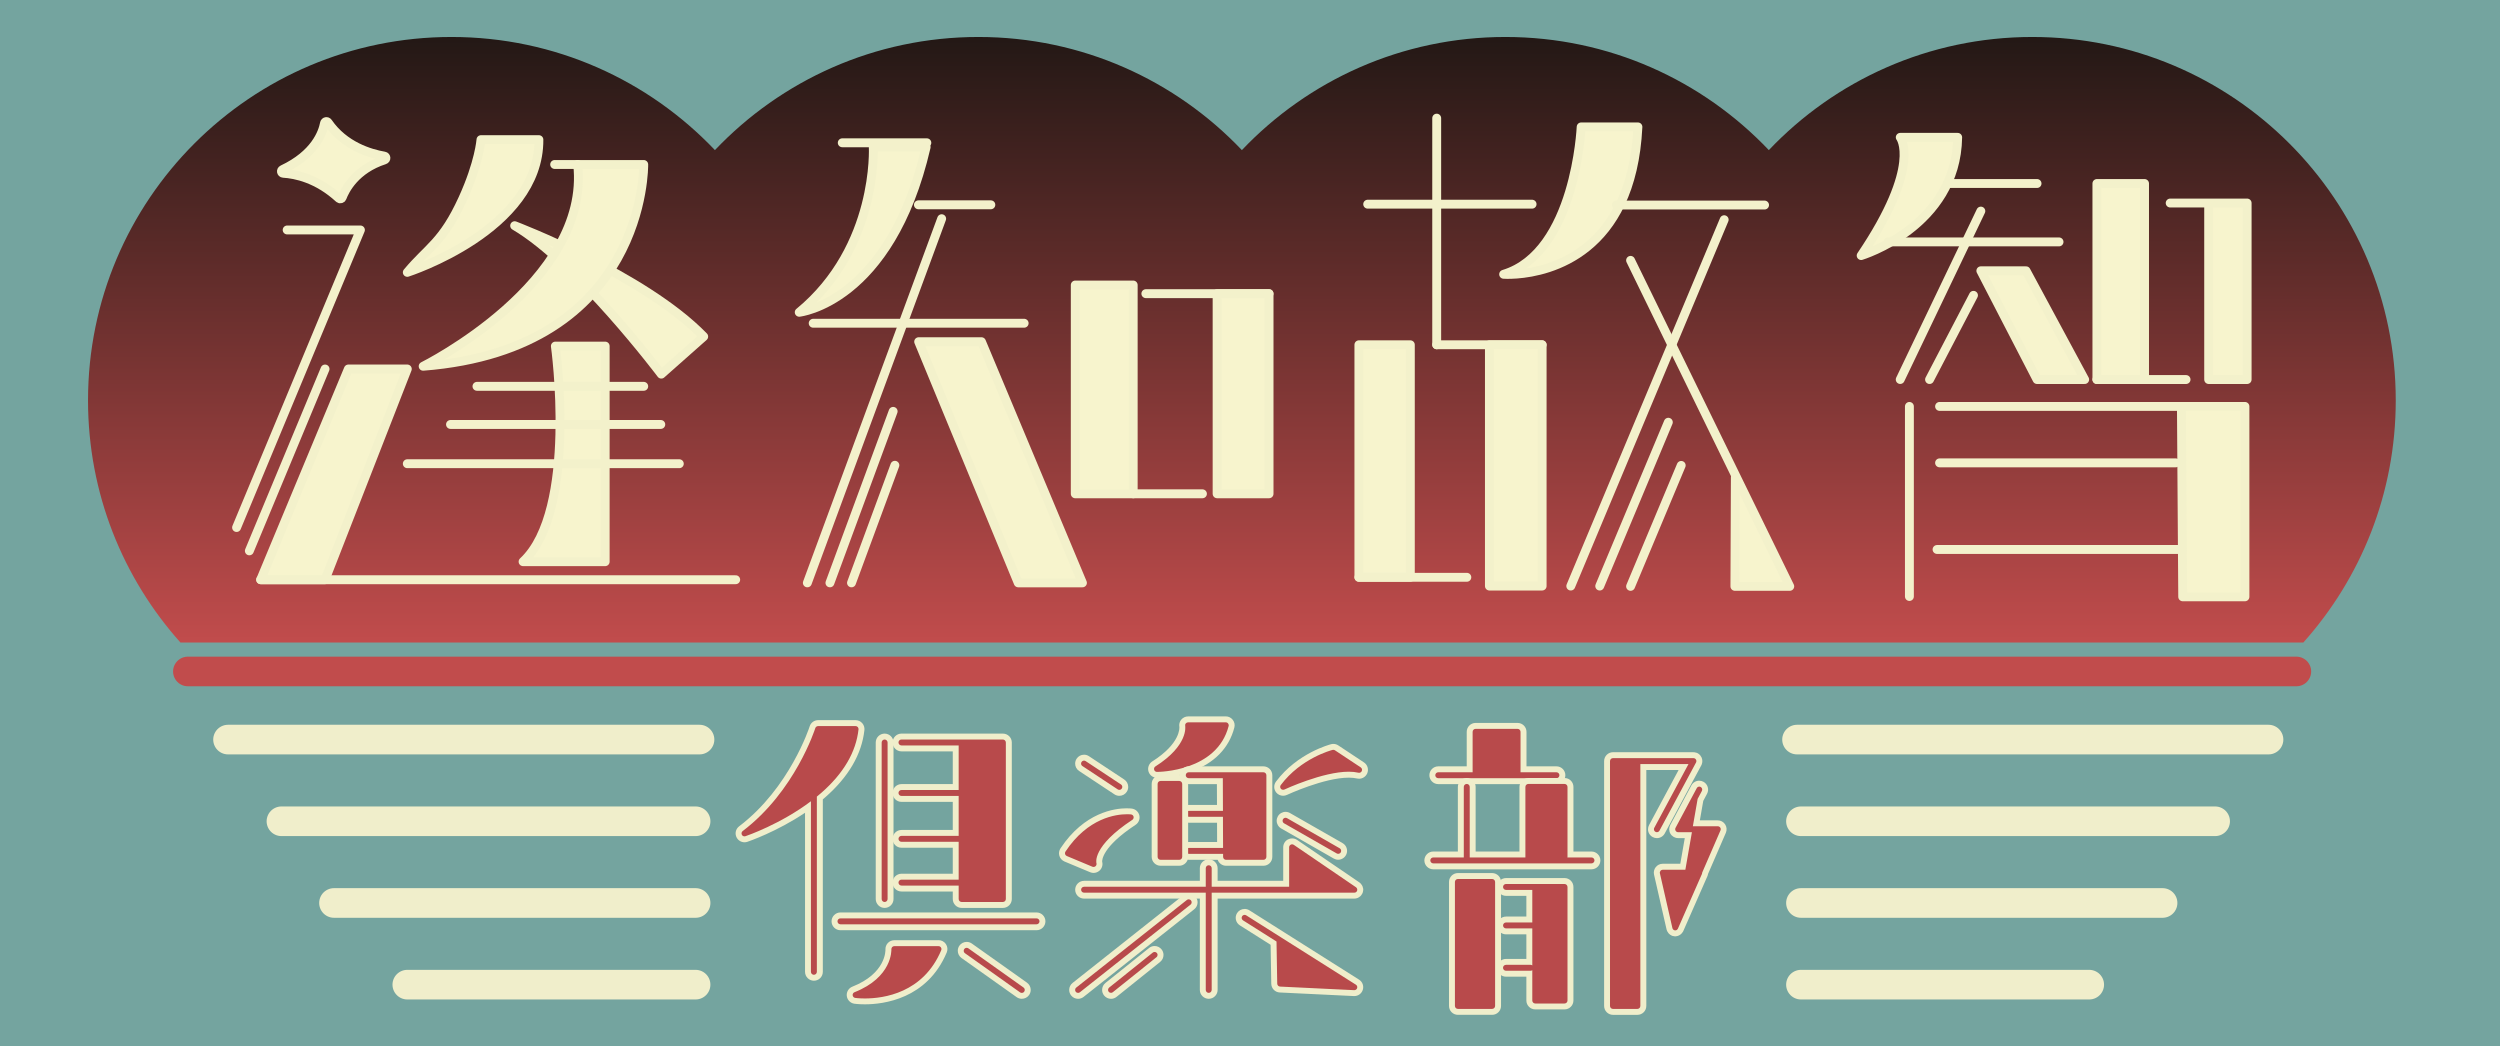 <?xml version="1.0" encoding="UTF-8"?>
<svg xmlns="http://www.w3.org/2000/svg" xmlns:xlink="http://www.w3.org/1999/xlink" viewBox="0 0 843.72 353.06">
  <defs>
    <style>
      .cls-1 {
        fill: #f7f4cd;
      }

      .cls-1, .cls-2, .cls-3, .cls-4 {
        stroke-linecap: round;
        stroke-linejoin: round;
      }

      .cls-1, .cls-4 {
        stroke: #f3f1cb;
        stroke-width: 3px;
      }

      .cls-5, .cls-2 {
        fill: #f0eecb;
      }

      .cls-2 {
        stroke: #c14c4c;
      }

      .cls-2, .cls-3 {
        stroke-width: 10px;
      }

      .cls-6 {
        fill: #b84a4b;
      }

      .cls-7 {
        fill: url(#_名称未設定グラデーション_3);
      }

      .cls-8 {
        fill: #74a49f;
      }

      .cls-3 {
        fill: #c14c4c;
        stroke: #f0eecb;
      }

      .cls-4 {
        fill: none;
      }
    </style>
    <linearGradient id="_名称未設定グラデーション_3" data-name="名称未設定グラデーション 3" x1="419.11" y1="216.83" x2="419.11" y2="12.48" gradientUnits="userSpaceOnUse">
      <stop offset="0" stop-color="#c14c4c"/>
      <stop offset="1" stop-color="#231815"/>
    </linearGradient>
  </defs>
  <g id="_レイヤー_4" data-name="レイヤー 4">
    <rect class="cls-8" width="843.72" height="353.06"/>
  </g>
  <g id="_レイヤー_3" data-name="レイヤー 3">
    <path class="cls-7" d="M685.88,12.48c-35,0-66.58,14.66-88.92,38.18-22.35-23.52-53.92-38.18-88.92-38.18s-66.58,14.66-88.92,38.18c-22.35-23.52-53.92-38.18-88.92-38.18s-66.58,14.66-88.92,38.18c-22.35-23.52-53.92-38.18-88.92-38.18-67.74,0-122.65,54.91-122.65,122.65,0,31.39,11.8,60.02,31.19,81.71h716.45c19.39-21.69,31.19-50.32,31.19-81.71,0-67.74-54.91-122.65-122.65-122.65Z"/>
  </g>
  <g id="_レイヤー_2" data-name="レイヤー 2">
    <path class="cls-1" d="M109.52,41.56c-.63,3.31-3.24,10.51-14.16,15.67-.61.29-.45,1.21.23,1.25,4.12.24,11.47,1.73,18.81,8.46.35.32.9.2,1.06-.24.96-2.54,4.41-9.54,14.32-12.74.66-.21.61-1.16-.07-1.27-4.8-.83-13.53-3.41-19-11.37-.33-.48-1.08-.34-1.18.24Z"/>
    <polyline class="cls-4" points="96.91 77.61 121.64 77.61 79.84 178.03"/>
    <line class="cls-1" x1="109.7" y1="124.53" x2="84.15" y2="185.91"/>
    <polygon class="cls-1" points="87.97 195.65 117.57 124.53 137.46 124.53 109.7 195.65 87.97 195.65"/>
    <line class="cls-1" x1="248.29" y1="195.65" x2="87.97" y2="195.65"/>
    <path class="cls-1" d="M173.69,76.17s43.56,16.56,63.8,37.42l-14.31,12.68s-28.33-37.67-49.49-50.1Z"/>
    <path class="cls-1" d="M187.19,55.51h7.77-7.77Z"/>
    <path class="cls-1" d="M194.96,55.51h22.29s1.02,62.17-74.44,68.1c0,0,56.61-28.12,52.15-68.1Z"/>
    <path class="cls-1" d="M162.32,47.13s-.53,7.71-6.15,20c-6.76,14.79-11.69,16.34-18.71,24.79,0,0,44.61-14.31,44.41-44.79h-19.55Z"/>
    <path class="cls-1" d="M187.43,116.8s7.69,55.42-10.9,72.76h27.71v-72.76h-16.8Z"/>
    <path class="cls-1" d="M137.46,156.5h91.8-91.8Z"/>
    <path class="cls-1" d="M152.04,143.25h70.97-70.97Z"/>
    <path class="cls-1" d="M160.97,130.38h56.28-56.28Z"/>
    <path class="cls-1" d="M284.25,48.19h28.55-28.55Z"/>
    <path class="cls-1" d="M269.73,105.39s30.69-3.27,42.83-55.75h-17.84s1.78,33.71-24.98,55.75Z"/>
    <path class="cls-1" d="M309.95,69.12h24.45-24.45Z"/>
    <path class="cls-1" d="M274.44,109.09h71.2-71.2Z"/>
    <line class="cls-1" x1="317.8" y1="73.81" x2="272.47" y2="196.71"/>
    <line class="cls-1" x1="301.43" y1="138.83" x2="280.09" y2="196.71"/>
    <line class="cls-1" x1="302.01" y1="157.02" x2="287.37" y2="196.71"/>
    <polygon class="cls-1" points="310.04 115.32 343.64 196.71 365.31 196.71 331.23 115.32 310.04 115.32"/>
    <rect class="cls-1" x="362.89" y="96.19" width="19.55" height="70.47"/>
    <path class="cls-1" d="M386.71,99.11h41.57-41.57Z"/>
    <path class="cls-1" d="M405.81,166.65h-23.36,23.36Z"/>
    <rect class="cls-1" x="410.76" y="99.11" width="17.53" height="67.54"/>
    <path class="cls-1" d="M461.58,68.91h55.48-55.48Z"/>
    <path class="cls-1" d="M484.87,39.87v76.48V39.87Z"/>
    <rect class="cls-1" x="458.61" y="116.36" width="17.36" height="78.47"/>
    <path class="cls-1" d="M495.04,194.83h-36.42,36.42Z"/>
    <path class="cls-1" d="M484.87,116.36h35.58-35.58Z"/>
    <rect class="cls-1" x="502.66" y="116.36" width="17.79" height="81.43"/>
    <path class="cls-1" d="M533.62,42.83s-1.84,42.37-26.16,49.74c0,0,27.23,2.11,39.53-24.02,3.11-6.61,5.27-15.02,5.79-25.72h-19.16Z"/>
    <path class="cls-1" d="M595.52,69.2h-50.04,50.04Z"/>
    <path class="cls-1" d="M581.89,74.15l-51.77,123.64,51.77-123.64Z"/>
    <path class="cls-1" d="M563.04,142.5l-23.15,55.29,23.15-55.29Z"/>
    <path class="cls-1" d="M567.39,157.07l-17.09,40.82,17.09-40.82Z"/>
    <polyline class="cls-1" points="550.3 87.87 604.02 197.89 585.51 197.89 585.66 161.08"/>
    <path class="cls-1" d="M641.31,46.35s7.42,9.39-13.19,39.9c0,0,32.15-9.71,32.57-39.9h-19.38Z"/>
    <path class="cls-1" d="M687.48,61.93h-30.27,30.27Z"/>
    <path class="cls-1" d="M694.9,81.64h-57.74,57.74Z"/>
    <path class="cls-1" d="M668.51,71.24l-27.21,56.84,27.21-56.84Z"/>
    <path class="cls-1" d="M666.03,99.67l-14.83,28.42,14.83-28.42Z"/>
    <polygon class="cls-1" points="668.51 91.39 687.48 128.09 703.55 128.09 683.77 91.39 668.51 91.39"/>
    <rect class="cls-1" x="707.68" y="61.93" width="16.08" height="66.16"/>
    <path class="cls-1" d="M737.77,128.09h-30.09,30.09Z"/>
    <polyline class="cls-1" points="732.41 68.52 758.38 68.52 758.38 128.09 745.4 128.09 745.4 68.52"/>
    <path class="cls-1" d="M644.4,137.16v64.15-64.15Z"/>
    <polyline class="cls-1" points="654.58 137.16 757.64 137.16 757.64 201.42 736.64 201.42 736.2 137.16"/>
    <path class="cls-1" d="M654.58,156.21h79.71-79.71Z"/>
    <path class="cls-1" d="M653.73,185.44h82.79-82.79Z"/>
    <g>
      <g>
        <path class="cls-6" d="M274.69,329.98c-1.1,0-2-.9-2-2v-55.6c-9.95,7.07-20.33,10.62-20.79,10.77-.2.07-.42.11-.64.11-.74,0-1.42-.41-1.77-1.06-.46-.87-.23-1.93.56-2.53,17.4-13.19,24.09-34.01,24.15-34.22.26-.84,1.03-1.4,1.91-1.4h12.64c.57,0,1.11.24,1.49.66.38.42.56.99.5,1.55-.86,7.91-5.2,15.34-12.9,22.08-.38.33-.76.65-1.14.97v58.67c0,1.1-.9,2-2,2Z"/>
        <path class="cls-5" d="M288.75,245.04c.28,0,.55.12.74.33.19.21.28.49.25.78-.83,7.65-5.06,14.87-12.57,21.44-.49.43-.99.84-1.49,1.25v59.14c0,.55-.45,1-1,1s-1-.45-1-1v-57.57c-10.26,7.74-21.58,11.62-22.11,11.8-.11.04-.21.05-.32.05-.36,0-.71-.2-.88-.53-.23-.43-.11-.97.28-1.26,17.7-13.41,24.44-34.51,24.5-34.72.13-.42.52-.7.95-.7h12.64M288.75,243.04h-12.64c-1.32,0-2.47.85-2.86,2.11-.06.2-6.71,20.77-23.8,33.72-1.18.89-1.53,2.49-.84,3.79.52.98,1.54,1.6,2.65,1.6.33,0,.66-.05.97-.16.43-.15,9.9-3.38,19.46-9.81v53.69c0,1.65,1.35,3,3,3s3-1.35,3-3v-58.2c.27-.23.54-.46.8-.69,7.89-6.91,12.35-14.56,13.24-22.72.09-.84-.18-1.69-.75-2.33-.57-.64-1.39-1-2.24-1h0Z"/>
      </g>
      <g>
        <path class="cls-6" d="M298.55,305.41c-1.1,0-2-.9-2-2v-52.83c0-1.1.9-2,2-2s2,.9,2,2v52.83c0,1.1-.9,2-2,2Z"/>
        <path class="cls-5" d="M298.55,249.58c.55,0,1,.45,1,1v52.83c0,.55-.45,1-1,1s-1-.45-1-1v-52.83c0-.55.45-1,1-1M298.55,247.58c-1.65,0-3,1.35-3,3v52.83c0,1.65,1.35,3,3,3s3-1.35,3-3v-52.83c0-1.65-1.35-3-3-3h0Z"/>
      </g>
      <g>
        <path class="cls-6" d="M324.54,305.41c-1.1,0-2-.9-2-2v-3.54h-18.31c-1.1,0-2-.9-2-2s.9-2,2-2h18.31v-10.77h-18.31c-1.1,0-2-.9-2-2s.9-2,2-2h18.31v-11.48h-18.31c-1.1,0-2-.9-2-2s.9-2,2-2h18.31v-13.04h-18.31c-1.1,0-2-.9-2-2s.9-2,2-2h34.22c1.1,0,2,.9,2,2v52.83c0,1.1-.9,2-2,2h-13.92Z"/>
        <path class="cls-5" d="M338.46,249.58c.55,0,1,.45,1,1v52.83c0,.55-.45,1-1,1h-13.92c-.55,0-1-.45-1-1v-4.54h-19.31c-.55,0-1-.45-1-1s.45-1,1-1h19.31v-12.77h-19.31c-.55,0-1-.45-1-1s.45-1,1-1h19.31v-13.48h-19.31c-.55,0-1-.45-1-1s.45-1,1-1h19.31v-15.04h-19.31c-.55,0-1-.45-1-1s.45-1,1-1h34.22M338.46,247.58h-34.22c-1.65,0-3,1.35-3,3s1.35,3,3,3h17.31v11.04h-17.31c-1.65,0-3,1.35-3,3s1.35,3,3,3h17.31v9.48h-17.31c-1.65,0-3,1.35-3,3s1.35,3,3,3h17.31v8.77h-17.31c-1.65,0-3,1.35-3,3s1.35,3,3,3h17.31v2.54c0,1.65,1.35,3,3,3h13.92c1.65,0,3-1.35,3-3v-52.83c0-1.65-1.35-3-3-3h0Z"/>
      </g>
      <g>
        <path class="cls-6" d="M283.64,312.94c-1.1,0-2-.9-2-2s.9-2,2-2h66.18c1.1,0,2,.9,2,2s-.9,2-2,2h-66.18Z"/>
        <path class="cls-5" d="M349.82,309.94c.55,0,1,.45,1,1s-.45,1-1,1h-66.18c-.55,0-1-.45-1-1s.45-1,1-1h66.18M349.82,307.94h-66.18c-1.65,0-3,1.35-3,3s1.35,3,3,3h66.18c1.65,0,3-1.35,3-3s-1.35-3-3-3h0Z"/>
      </g>
      <g>
        <path class="cls-6" d="M291.89,337.97c-2.11,0-3.43-.2-3.44-.2-.89-.14-1.58-.86-1.68-1.75-.1-.89.41-1.75,1.25-2.08,12.08-4.78,11.82-13.17,11.8-13.52-.03-.55.17-1.08.55-1.48.37-.39.9-.62,1.45-.62h14.91c.67,0,1.29.33,1.67.89.37.56.44,1.26.18,1.88-6.4,15.24-20.79,16.88-26.69,16.88Z"/>
        <path class="cls-5" d="M316.73,319.31c.33,0,.65.17.83.45.19.28.22.63.09.94-6.08,14.49-19.53,16.27-25.76,16.27-1.98,0-3.24-.18-3.29-.19-.45-.07-.79-.43-.84-.88s.21-.88.63-1.04c12.74-5.04,12.45-14.11,12.44-14.5-.01-.27.09-.54.27-.74.19-.2.45-.31.72-.31h14.91M316.73,317.31h-14.91c-.82,0-1.61.34-2.17.93-.56.59-.86,1.39-.82,2.21.01.32.21,8.04-11.17,12.54-1.26.5-2.03,1.78-1.88,3.12.15,1.34,1.19,2.42,2.52,2.63.02,0,1.41.21,3.6.21,6.09,0,20.98-1.7,27.61-17.5.39-.93.29-1.98-.27-2.82-.56-.84-1.49-1.34-2.5-1.34h0Z"/>
      </g>
      <g>
        <path class="cls-6" d="M344.85,336.08c-.42,0-.82-.13-1.16-.37l-18.6-13.21c-.53-.38-.84-.99-.84-1.63,0-.42.13-.82.37-1.16.37-.53.98-.84,1.63-.84.42,0,.82.13,1.16.37l18.6,13.21c.53.38.84.99.84,1.63,0,.42-.13.82-.37,1.16-.37.53-.98.84-1.63.84Z"/>
        <path class="cls-5" d="M326.24,319.88c.2,0,.4.06.58.18l18.6,13.21c.27.2.42.5.42.82,0,.2-.06.4-.18.58-.19.27-.5.42-.82.42-.2,0-.4-.06-.58-.18l-18.6-13.21c-.27-.2-.42-.5-.42-.82,0-.2.06-.4.18-.58.2-.27.5-.42.82-.42M326.24,317.88c-.97,0-1.89.47-2.45,1.26-.36.51-.55,1.11-.55,1.74,0,.97.47,1.88,1.26,2.44l18.61,13.21c.51.36,1.11.55,1.74.55.97,0,1.89-.47,2.45-1.26.36-.51.55-1.11.55-1.74,0-.97-.47-1.88-1.26-2.44l-18.61-13.21c-.51-.36-1.11-.55-1.74-.55h0Z"/>
      </g>
      <g>
        <path class="cls-6" d="M390.46,261.51c-.89,0-1.67-.61-1.91-1.45s.11-1.76.85-2.24c10.48-6.64,9.61-12.59,9.6-12.65-.12-.57.04-1.19.41-1.65.38-.47.95-.74,1.55-.74h12.71c.62,0,1.2.28,1.58.77.38.49.51,1.12.36,1.72-4.12,16.05-24.28,16.23-25.14,16.23h-.02Z"/>
        <path class="cls-5" d="M413.68,243.78c.31,0,.6.14.79.39s.26.56.18.86c-3.93,15.3-23.45,15.48-24.17,15.48h-.02c-.44,0-.83-.3-.95-.73-.12-.43.05-.88.43-1.12,11.25-7.13,10.06-13.61,10.05-13.67-.06-.29.01-.61.2-.84.19-.23.47-.37.77-.37h12.71M413.68,241.78h-12.71c-.9,0-1.75.41-2.33,1.11-.56.68-.78,1.57-.62,2.45.03.27.43,5.57-9.15,11.64-1.11.71-1.64,2.09-1.28,3.35.36,1.27,1.53,2.16,2.85,2.18h0c.63,0,5.85-.06,11.59-2.12,7.73-2.77,12.77-7.91,14.55-14.87.23-.91.04-1.85-.54-2.59-.57-.74-1.44-1.16-2.37-1.16h0Z"/>
      </g>
      <g>
        <path class="cls-6" d="M377.76,267.57c-.39,0-.77-.12-1.1-.33l-11.9-7.87c-.56-.37-.9-1-.9-1.67,0-.39.11-.78.33-1.1.37-.56.99-.9,1.67-.9.39,0,.77.12,1.1.33l11.9,7.87c.56.37.9,1,.9,1.67,0,.39-.11.78-.33,1.1-.37.56-.99.9-1.67.9Z"/>
        <path class="cls-5" d="M365.85,256.7c.19,0,.38.05.55.17l11.91,7.87c.29.19.45.51.45.83,0,.19-.05.38-.17.55-.19.29-.51.45-.83.45-.19,0-.38-.05-.55-.17l-11.91-7.87c-.29-.19-.45-.51-.45-.83,0-.19.05-.38.17-.55.19-.29.51-.45.83-.45M365.85,254.7c-1.01,0-1.95.5-2.5,1.35-.32.49-.5,1.06-.5,1.66,0,1,.5,1.94,1.35,2.5l11.91,7.87c.49.33,1.06.5,1.65.5,1.01,0,1.95-.5,2.5-1.35.33-.49.5-1.06.5-1.66,0-1-.5-1.94-1.35-2.5l-11.91-7.87c-.49-.33-1.06-.5-1.65-.5h0Z"/>
      </g>
      <g>
        <path class="cls-6" d="M369.07,293.6c-.26,0-.51-.05-.75-.15l-8.68-3.63c-.55-.23-.97-.69-1.14-1.26-.17-.58-.08-1.19.25-1.69,7.81-11.8,17.68-13.07,21.56-13.07.85,0,1.41.06,1.56.08.83.11,1.5.73,1.69,1.54.19.81-.16,1.66-.85,2.12-12.7,8.35-11.71,13.44-11.7,13.49.22.71,0,1.52-.57,2.04-.38.34-.86.53-1.36.53Z"/>
        <path class="cls-5" d="M380.3,274.79c.82,0,1.33.06,1.43.07.41.05.75.36.84.77.09.41-.08.83-.43,1.06-13.66,8.98-12.13,14.53-12.11,14.58.12.37,0,.79-.28,1.05-.19.17-.44.27-.68.27-.12,0-.25-.02-.37-.07l-8.68-3.63c-.27-.12-.48-.35-.57-.63-.09-.29-.04-.59.12-.84,7.58-11.46,17.14-12.62,20.73-12.62M380.3,272.79c-4.04,0-14.32,1.32-22.4,13.52-.49.75-.63,1.67-.37,2.53.26.86.89,1.55,1.71,1.9l8.68,3.63c.37.15.75.23,1.14.23.75,0,1.47-.28,2.03-.79.83-.75,1.17-1.91.88-3-.03-.37-.14-4.94,11.27-12.44,1.04-.68,1.55-1.96,1.28-3.17-.28-1.22-1.3-2.14-2.53-2.31-.22-.03-.8-.09-1.69-.09h0Z"/>
      </g>
      <g>
        <path class="cls-6" d="M413.78,291.18c-1.1,0-2-.89-2-1.99v-.03h-10.61c-1.1,0-2-.9-2-2s.9-2,2-2h10.6l-.03-8.51h-10.57c-1.1,0-2-.9-2-2s.9-2,2-2h10.55l-.03-9.02h-10.52c-1.1,0-2-.9-2-2s.9-2,2-2h25.22c1.1,0,2,.9,2,2v27.55c0,1.1-.9,2-2,2h-12.61Z"/>
        <path class="cls-5" d="M426.39,260.63c.55,0,1,.45,1,1v27.55c0,.55-.45,1-1,1h-12.61c-.55,0-1-.45-1-1v-1.02h-11.61c-.55,0-1-.45-1-1s.45-1,1-1h11.6l-.04-10.51h-11.56c-.55,0-1-.45-1-1s.45-1,1-1h11.56l-.04-11.02h-11.51c-.55,0-1-.45-1-1s.45-1,1-1h25.22M426.39,258.63h-25.22c-1.65,0-3,1.35-3,3s1.35,3,3,3h9.52l.03,7.02h-9.55c-1.65,0-3,1.35-3,3s1.35,3,3,3h9.57l.02,6.51h-9.59c-1.65,0-3,1.35-3,3s1.35,3,3,3h9.78c.41,1.17,1.53,2.02,2.83,2.02h12.61c1.65,0,3-1.35,3-3v-27.55c0-1.65-1.35-3-3-3h0Z"/>
      </g>
      <g>
        <path class="cls-6" d="M433.05,267.57c-.6,0-1.17-.27-1.55-.74-.58-.71-.6-1.72-.05-2.46,7.01-9.35,17.61-12.13,18.06-12.24.16-.04.32-.06.49-.06.39,0,.77.12,1.1.33l8.68,5.75c.81.54,1.12,1.58.73,2.47-.32.73-1.04,1.2-1.83,1.2h0c-.16,0-.31-.02-.47-.06-.87-.21-1.88-.31-3-.31-8.59,0-21.18,5.87-21.31,5.93-.27.12-.56.19-.85.19Z"/>
        <path class="cls-5" d="M450,253.06c.19,0,.39.06.55.17l8.68,5.75c.4.27.56.79.36,1.23-.16.37-.52.6-.91.6-.08,0-.16,0-.24-.03-.98-.23-2.08-.34-3.24-.34-8.8,0-21.59,5.95-21.73,6.02-.14.06-.28.09-.42.09-.29,0-.58-.13-.78-.37-.29-.36-.3-.86-.02-1.23,6.79-9.06,17.07-11.76,17.5-11.87.08-.02.16-.03.25-.03M450,251.06c-.25,0-.51.03-.76.1-.45.11-11.38,2.98-18.6,12.61-.83,1.11-.8,2.62.07,3.69.57.7,1.42,1.1,2.33,1.1.44,0,.88-.1,1.27-.28.13-.06,12.55-5.83,20.89-5.83,1.05,0,1.98.1,2.77.28.23.05.46.08.7.08,1.19,0,2.27-.71,2.75-1.81.58-1.33.12-2.89-1.09-3.69l-8.68-5.75c-.5-.33-1.07-.5-1.66-.5h0Z"/>
      </g>
      <g>
        <path class="cls-6" d="M451.62,289.16c-.35,0-.69-.09-.99-.26l-17.76-10.16c-.62-.36-1.01-1.02-1.01-1.74,0-.35.09-.69.26-.99.36-.62,1.02-1.01,1.74-1.01.35,0,.69.09.99.27l17.76,10.16c.62.36,1.01,1.02,1.01,1.74,0,.35-.09.69-.26.99-.36.62-1.02,1.01-1.74,1.01Z"/>
        <path class="cls-5" d="M433.86,275.99c.17,0,.34.04.5.13l17.76,10.16c.32.18.5.52.5.87,0,.17-.04.34-.13.5-.18.32-.52.5-.87.5-.17,0-.34-.04-.5-.13l-17.76-10.16c-.32-.18-.5-.52-.5-.87,0-.17.04-.34.13-.5.18-.32.52-.5.87-.5M433.86,273.99c-1.07,0-2.07.58-2.6,1.51-.26.46-.4.97-.4,1.49,0,1.07.58,2.07,1.51,2.6l17.76,10.16c.45.26.97.4,1.49.4,1.07,0,2.07-.58,2.6-1.51.26-.45.4-.97.4-1.49,0-1.07-.58-2.07-1.51-2.6l-17.76-10.16c-.45-.26-.97-.4-1.49-.4h0Z"/>
      </g>
      <g>
        <path class="cls-6" d="M363.84,336.08c-.61,0-1.19-.28-1.57-.76-.28-.35-.43-.79-.43-1.24,0-.61.27-1.19.76-1.57l37.33-29.57c.35-.28.79-.43,1.24-.43.62,0,1.19.28,1.57.76.28.35.43.79.43,1.24,0,.61-.27,1.19-.76,1.57l-37.33,29.57c-.35.28-.79.43-1.24.43Z"/>
        <path class="cls-5" d="M401.17,303.51c.29,0,.59.13.78.38.15.18.22.4.22.62,0,.3-.13.59-.38.79l-37.33,29.57c-.18.15-.4.22-.62.22-.29,0-.59-.13-.78-.38-.15-.18-.22-.4-.22-.62,0-.3.13-.59.38-.79l37.33-29.57c.18-.15.4-.22.62-.22M401.17,301.51c-.67,0-1.33.23-1.86.65l-37.33,29.57c-.73.58-1.14,1.44-1.14,2.36,0,.67.23,1.33.65,1.86.57.72,1.43,1.14,2.35,1.14.67,0,1.33-.23,1.86-.65l37.33-29.57c.73-.58,1.14-1.44,1.14-2.36,0-.67-.23-1.33-.65-1.86-.57-.72-1.43-1.14-2.35-1.14h0Z"/>
      </g>
      <g>
        <path class="cls-6" d="M374.94,336.08c-.61,0-1.18-.27-1.56-.75-.28-.36-.44-.8-.44-1.25,0-.61.27-1.18.75-1.56l14.73-11.81c.35-.28.8-.44,1.25-.44.61,0,1.18.27,1.56.75.28.36.44.8.44,1.25,0,.61-.27,1.18-.75,1.56l-14.73,11.81c-.35.28-.8.44-1.25.44Z"/>
        <path class="cls-5" d="M389.67,321.27c.29,0,.58.13.78.37.15.18.22.41.22.62,0,.29-.13.58-.37.78l-14.73,11.81c-.18.15-.41.22-.62.22-.29,0-.58-.13-.78-.37-.15-.18-.22-.41-.22-.62,0-.29.13-.58.37-.78l14.73-11.81c.18-.15.41-.22.63-.22M389.67,319.27c-.68,0-1.34.23-1.87.66l-14.73,11.81c-.72.58-1.12,1.43-1.12,2.35,0,.67.23,1.34.66,1.87.58.72,1.43,1.13,2.34,1.13.68,0,1.34-.23,1.87-.66l14.73-11.81c.72-.58,1.12-1.43,1.12-2.35,0-.67-.23-1.34-.66-1.87-.58-.72-1.43-1.13-2.34-1.13h0Z"/>
      </g>
      <g>
        <path class="cls-6" d="M431.95,333.96c-1.05-.05-1.89-.91-1.9-1.96l-.23-13.69-10.84-6.85c-.93-.59-1.21-1.83-.62-2.76.37-.58,1-.93,1.69-.93.38,0,.75.11,1.07.31l11.76,7.43.09.06,25.19,15.92c.77.49,1.11,1.43.84,2.3-.26.83-1.03,1.4-1.91,1.4l-25.12-1.21Z"/>
        <path class="cls-5" d="M420.04,308.76c.18,0,.37.05.53.15l11.72,7.41s.04.02.06.04l25.25,15.96c.38.24.56.71.42,1.15-.13.42-.52.7-.95.7-.02,0-.03,0-.05,0l-25.02-1.21c-.53-.03-.94-.46-.95-.98l-.24-14.23-11.3-7.14c-.47-.3-.61-.91-.31-1.38.19-.3.52-.47.85-.47M420.04,306.76c-1.03,0-1.98.52-2.54,1.39-.88,1.4-.47,3.26.93,4.14l10.39,6.57.22,13.15c.03,1.58,1.28,2.87,2.86,2.94l25.02,1.21h.05s.1,0,.1,0c1.31,0,2.46-.84,2.86-2.1.41-1.3-.1-2.71-1.26-3.44l-25.22-15.94s-.09-.06-.13-.08l-11.68-7.39c-.48-.3-1.04-.46-1.6-.46h0Z"/>
      </g>
      <g>
        <path class="cls-6" d="M485.39,263.63c-1.1,0-2-.9-2-2s.9-2,2-2h10.6v-12.65c0-1.1.9-2,2-2h14.16c1.1,0,2,.9,2,2v12.65h11.12c1.1,0,2,.9,2,2s-.9,2-2,2h-39.89Z"/>
        <path class="cls-5" d="M512.16,245.98c.55,0,1,.45,1,1v13.65h12.12c.55,0,1,.45,1,1s-.45,1-1,1h-39.89c-.55,0-1-.45-1-1s.45-1,1-1h11.6v-13.65c0-.55.45-1,1-1h14.16M512.16,243.98h-14.16c-1.65,0-3,1.35-3,3v11.65h-9.6c-1.65,0-3,1.35-3,3s1.35,3,3,3h39.89c1.65,0,3-1.35,3-3s-1.35-3-3-3h-10.12v-11.65c0-1.65-1.35-3-3-3h0Z"/>
      </g>
      <g>
        <path class="cls-6" d="M483.7,292.38c-1.1,0-2-.9-2-2s.9-2,2-2h9.3v-22.81c0-1.1.9-2,2-2s2,.9,2,2v22.81h16.79v-22.81c0-1.1.9-2,2-2h12.21c1.1,0,2,.9,2,2v22.81h7.09c1.1,0,2,.9,2,2s-.9,2-2,2h-53.4Z"/>
        <path class="cls-5" d="M528.01,264.57c.55,0,1,.45,1,1v23.61c0,.07-.03.13-.04.2h8.14c.55,0,1,.45,1,1s-.45,1-1,1h-53.4c-.55,0-1-.45-1-1s.45-1,1-1h10.3v-23.81c0-.55.45-1,1-1s1,.45,1,1v23.81h18.79v-23.81c0-.55.45-1,1-1h12.21M528.01,262.57h-12.21c-1.65,0-3,1.35-3,3v21.81h-14.79v-21.81c0-1.65-1.35-3-3-3s-3,1.35-3,3v21.81h-8.3c-1.65,0-3,1.35-3,3s1.35,3,3,3h53.4c1.65,0,3-1.35,3-3s-1.35-3-3-3h-6.09v-21.81c0-1.65-1.35-3-3-3h0Z"/>
      </g>
      <g>
        <rect class="cls-6" x="490.02" y="295.65" width="15.56" height="45.84" rx="2" ry="2"/>
        <path class="cls-5" d="M503.58,296.65c.55,0,1,.45,1,1v41.84c0,.55-.45,1-1,1h-11.56c-.55,0-1-.45-1-1v-41.84c0-.55.45-1,1-1h11.56M503.58,294.65h-11.56c-1.65,0-3,1.35-3,3v41.84c0,1.65,1.35,3,3,3h11.56c1.65,0,3-1.35,3-3v-41.84c0-1.65-1.35-3-3-3h0Z"/>
      </g>
      <g>
        <path class="cls-6" d="M518.13,339.67c-1.1,0-2-.9-2-2v-9.04h-7.87c-1.1,0-2-.9-2-2s.9-2,2-2h7.87v-10.29h-7.87c-1.1,0-2-.9-2-2s.9-2,2-2h7.87v-8.99h-7.87c-1.1,0-2-.9-2-2s.9-2,2-2h19.75c1.1,0,2,.9,2,2v38.33c0,1.1-.9,2-2,2h-9.88Z"/>
        <path class="cls-5" d="M528.01,298.34c.55,0,1,.45,1,1v38.33c0,.55-.45,1-1,1h-9.88c-.55,0-1-.45-1-1v-10.24c-.16.11-.35.19-.56.19h-8.32c-.55,0-1-.45-1-1s.45-1,1-1h8.32c.21,0,.4.08.56.19v-12.48h-8.87c-.55,0-1-.45-1-1s.45-1,1-1h8.87v-10.99h-8.87c-.55,0-1-.45-1-1s.45-1,1-1h19.75M528.01,296.34h-19.75c-1.65,0-3,1.35-3,3s1.35,3,3,3h6.87v6.99h-6.87c-1.65,0-3,1.35-3,3s1.35,3,3,3h6.87v8.29h-6.87c-1.65,0-3,1.35-3,3s1.35,3,3,3h6.87v8.04c0,1.65,1.35,3,3,3h9.88c1.65,0,3-1.35,3-3v-38.33c0-1.65-1.35-3-3-3h0Z"/>
      </g>
      <g>
        <path class="cls-6" d="M544.38,341.49c-1.1,0-2-.9-2-2v-82.64c0-1.1.9-2,2-2h27.3l.08.02c.1.01.18.04.24.05.09.02.18.04.27.08h.05s.14.08.14.08c.19.1.34.21.48.35l.08.07.04.05c.12.14.21.29.29.45l.07.17c.09.23.13.46.13.69s-.04.45-.13.69l-.11.26-12.34,23c-.35.65-1.02,1.05-1.76,1.05-.33,0-.66-.08-.95-.24-.65-.35-1.05-1.02-1.05-1.76,0-.33.08-.66.24-.95l10.76-20.05h-13.57v80.64c0,1.1-.9,2-2,2h-8.24Z"/>
        <path class="cls-5" d="M571.53,255.86s.03,0,.04,0c.07,0,.13.02.19.04.07.02.13.03.19.06.01,0,.03,0,.04.01.09.05.16.1.23.17,0,0,.01.02.02.03.07.08.13.16.17.26.01.03.02.06.04.08.04.11.07.23.07.34s-.03.23-.07.34c0,.03-.02.05-.03.08,0,.02-.01.04-.02.05l-12.34,23c-.18.34-.53.53-.88.53-.16,0-.32-.04-.47-.12-.34-.18-.53-.52-.53-.88,0-.16.04-.32.12-.47l11.55-21.52h-16.25v81.64c0,.55-.45,1-1,1h-8.24c-.55,0-1-.45-1-1v-82.64c0-.55.45-1,1-1h27.16M571.53,253.86h-27.16c-1.65,0-3,1.35-3,3v82.64c0,1.65,1.35,3,3,3h8.24c1.65,0,3-1.35,3-3v-79.64h10.9l-9.97,18.58c-.23.43-.36.92-.36,1.42,0,1.11.61,2.12,1.58,2.64.43.23.92.36,1.42.36,1.11,0,2.12-.61,2.65-1.58l12.34-22.99.08-.15.04-.13s.03-.06.04-.1c.13-.35.19-.7.19-1.04s-.06-.69-.19-1.04c-.03-.09-.07-.17-.11-.26-.11-.23-.24-.44-.4-.63l-.05-.07-.14-.14c-.21-.21-.44-.38-.69-.51l-.26-.14-.16-.03c-.11-.04-.2-.06-.26-.07-.07-.02-.17-.04-.28-.06l-.15-.04h-.32Z"/>
      </g>
      <g>
        <path class="cls-6" d="M565.3,314.99h-.16c-.12-.02-.26-.05-.4-.1h-.06s-.16-.09-.16-.09c-.17-.07-.36-.2-.54-.38l-.05-.05-.1-.12c-.11-.13-.19-.27-.26-.41-.04-.08-.07-.15-.09-.23l-.04-.1v-.07s-4.23-18.48-4.23-18.48c-.14-.6,0-1.21.39-1.69.38-.48.95-.75,1.56-.75h6.78l1.86-10.66h-3.45c-.7,0-1.36-.37-1.71-.97-.36-.6-.38-1.36-.05-1.97l7.15-13.38c.35-.65,1.02-1.06,1.76-1.06.33,0,.65.08.94.24.47.25.82.67.97,1.18s.1,1.05-.15,1.52l-1.36,2.54-1.38,7.9h7.21c.68,0,1.3.34,1.67.9s.43,1.27.16,1.89l-6.08,14.04c-.02.22-.07.43-.16.63l-8.19,18.64-.06.06c-.08.14-.22.32-.39.46-.07.07-.15.13-.23.19l-.08.05-.15.07c-.09.05-.19.09-.29.12-.16.05-.3.06-.39.07l-.1.02h-.14Z"/>
        <path class="cls-5" d="M573.48,265.47c.16,0,.32.04.47.12.49.26.67.87.41,1.35l-1.43,2.68-1.61,9.23h8.4c.34,0,.65.17.84.45s.22.64.08.95l-6.16,14.21c0,.15-.02.3-.08.45l-8.06,18.35-.05.13s0,0,0,0h0s-.03.05-.05.08c-.06.1-.13.19-.21.26-.04.03-.07.07-.11.1-.03.02-.07.03-.1.05-.05.03-.1.06-.16.07-.07.02-.14.02-.2.03-.03,0-.05.01-.08.01,0,0,0,0,0,0,0,0,0,0,0,0,0,0,0,0,0,0-.03,0-.06,0-.09,0-.1,0-.2-.04-.29-.07,0,0,0,0-.01,0,0,0,0,0,0,0-.11-.05-.21-.12-.29-.2-.03-.03-.05-.06-.07-.09-.05-.06-.09-.13-.13-.2-.02-.04-.03-.08-.05-.12,0-.03-.03-.05-.03-.08l-4.22-18.48c-.07-.3,0-.61.19-.85.19-.24.48-.38.78-.38h7.62l2.21-12.66h-4.64c-.35,0-.68-.18-.86-.49-.18-.3-.19-.68-.02-.99l7.15-13.38c.18-.34.53-.53.88-.53M573.48,263.47h0c-1.11,0-2.13.61-2.65,1.59l-7.14,13.38c-.49.92-.47,2.05.07,2.95.54.9,1.53,1.46,2.57,1.46h2.26l-1.51,8.66h-5.94c-.92,0-1.77.41-2.34,1.13-.57.72-.79,1.65-.58,2.54l4.22,18.47c.03.15.08.28.12.37.03.08.07.16.1.25.1.21.23.42.39.61.06.08.14.17.22.25.27.26.57.47.89.61l.29.13h.1c.17.06.34.09.5.11.1.01.2.02.3.02h.2l.14-.03c.13-.01.31-.04.51-.1.2-.06.35-.13.44-.18.09-.04.21-.1.33-.18.19-.12.32-.25.38-.3.21-.19.4-.42.56-.68,0-.01.02-.03.03-.04l.08-.11.09-.21.05-.11,8.06-18.34c.11-.25.18-.5.22-.77l6.02-13.9c.4-.93.31-1.99-.25-2.84-.56-.85-1.49-1.35-2.51-1.35h-6.02l1.15-6.57,1.28-2.4c.38-.71.46-1.52.22-2.28-.23-.77-.75-1.4-1.46-1.78-.43-.23-.92-.35-1.41-.35h0Z"/>
      </g>
      <g>
        <path class="cls-6" d="M407.93,336.08c-1.1,0-2-.9-2-2v-31.81h-40.07c-1.1,0-2-.9-2-2s.9-2,2-2h40.07v-5.26c0-1.1.9-2,2-2s2,.9,2,2v5.26h24.14v-12.32c0-.74.41-1.42,1.07-1.77.28-.15.61-.23.93-.23.4,0,.79.12,1.13.35l21.09,14.38.12.12s.09.08.15.14c.1.12.19.25.27.4.03.05.07.12.1.2.07.17.11.35.13.53v.03s.01.31.01.31l-.02.07c0,.11-.03.23-.07.37l-.03.11s-.09.17-.11.21c-.08.16-.17.29-.27.4-.05.06-.11.12-.18.18-.12.1-.24.19-.39.27-.07.04-.13.07-.2.1-.25.1-.49.14-.72.14h-47.14v31.81c0,1.1-.9,2-2,2Z"/>
        <path class="cls-5" d="M436.07,284.95c.2,0,.39.06.56.17l21,14.32s.05.05.08.08c.03.03.07.06.1.09.05.06.1.13.13.2.02.03.04.06.05.1.04.11.07.23.07.35,0,0,0,0,0,.01,0,.02-.01.04-.01.06,0,.08,0,.16-.03.24,0,.02-.02.03-.02.05-.02.04-.04.08-.06.12-.04.07-.08.13-.13.19-.03.03-.06.06-.09.09-.06.05-.12.09-.19.13-.04.02-.07.04-.1.05-.11.04-.23.07-.36.07h-48.14v32.81c0,.55-.45,1-1,1s-1-.45-1-1v-32.81h-41.07c-.55,0-1-.45-1-1s.45-1,1-1h41.07v-6.26c0-.55.45-1,1-1s1,.45,1,1v6.26h26.14v-13.32c0-.37.21-.71.53-.88.15-.08.31-.12.47-.12M436.07,282.95c-.49,0-.97.12-1.41.35-.98.52-1.59,1.53-1.59,2.65v11.32h-22.14v-4.26c0-1.65-1.35-3-3-3s-3,1.35-3,3v4.26h-39.07c-1.65,0-3,1.35-3,3s1.35,3,3,3h39.07v30.81c0,1.65,1.35,3,3,3s3-1.35,3-3v-30.81h46.14c.36,0,.72-.07,1.07-.2.12-.05.23-.1.34-.17.19-.1.38-.23.56-.39.1-.09.19-.18.28-.28.15-.17.27-.35.38-.56.04-.07.07-.13.1-.2.05-.1.1-.21.13-.32.07-.22.09-.41.11-.56.02-.11.03-.21.03-.32v-.3l-.03-.09c-.03-.23-.09-.46-.18-.69-.05-.12-.1-.23-.16-.34-.11-.21-.24-.39-.39-.56-.07-.08-.14-.15-.22-.22-.08-.08-.18-.17-.32-.27l-21-14.32c-.5-.34-1.08-.52-1.69-.52h0Z"/>
      </g>
      <g>
        <rect class="cls-6" x="389.68" y="262.56" width="10.3" height="28.62" rx="2" ry="2"/>
        <path class="cls-5" d="M397.98,263.56c.55,0,1,.45,1,1v24.62c0,.55-.45,1-1,1h-6.3c-.55,0-1-.45-1-1v-24.62c0-.55.45-1,1-1h6.3M397.98,261.56h-6.3c-1.65,0-3,1.35-3,3v24.62c0,1.65,1.35,3,3,3h6.3c1.65,0,3-1.35,3-3v-24.62c0-1.65-1.35-3-3-3h0Z"/>
      </g>
    </g>
    <line class="cls-2" x1="63.41" y1="226.61" x2="774.99" y2="226.61"/>
    <path class="cls-3" d="M76.96,249.6h159.12H76.96Z"/>
    <path class="cls-3" d="M94.98,277.17h139.78H94.98Z"/>
    <path class="cls-3" d="M112.72,304.74h122.04-122.04Z"/>
    <path class="cls-3" d="M137.46,332.31h97.29-97.29Z"/>
    <path class="cls-3" d="M765.6,249.6h-159.12,159.12Z"/>
    <path class="cls-3" d="M747.58,277.17h-139.78,139.78Z"/>
    <path class="cls-3" d="M729.84,304.74h-122.04,122.04Z"/>
    <path class="cls-3" d="M705.09,332.31h-97.29,97.29Z"/>
  </g>
</svg>